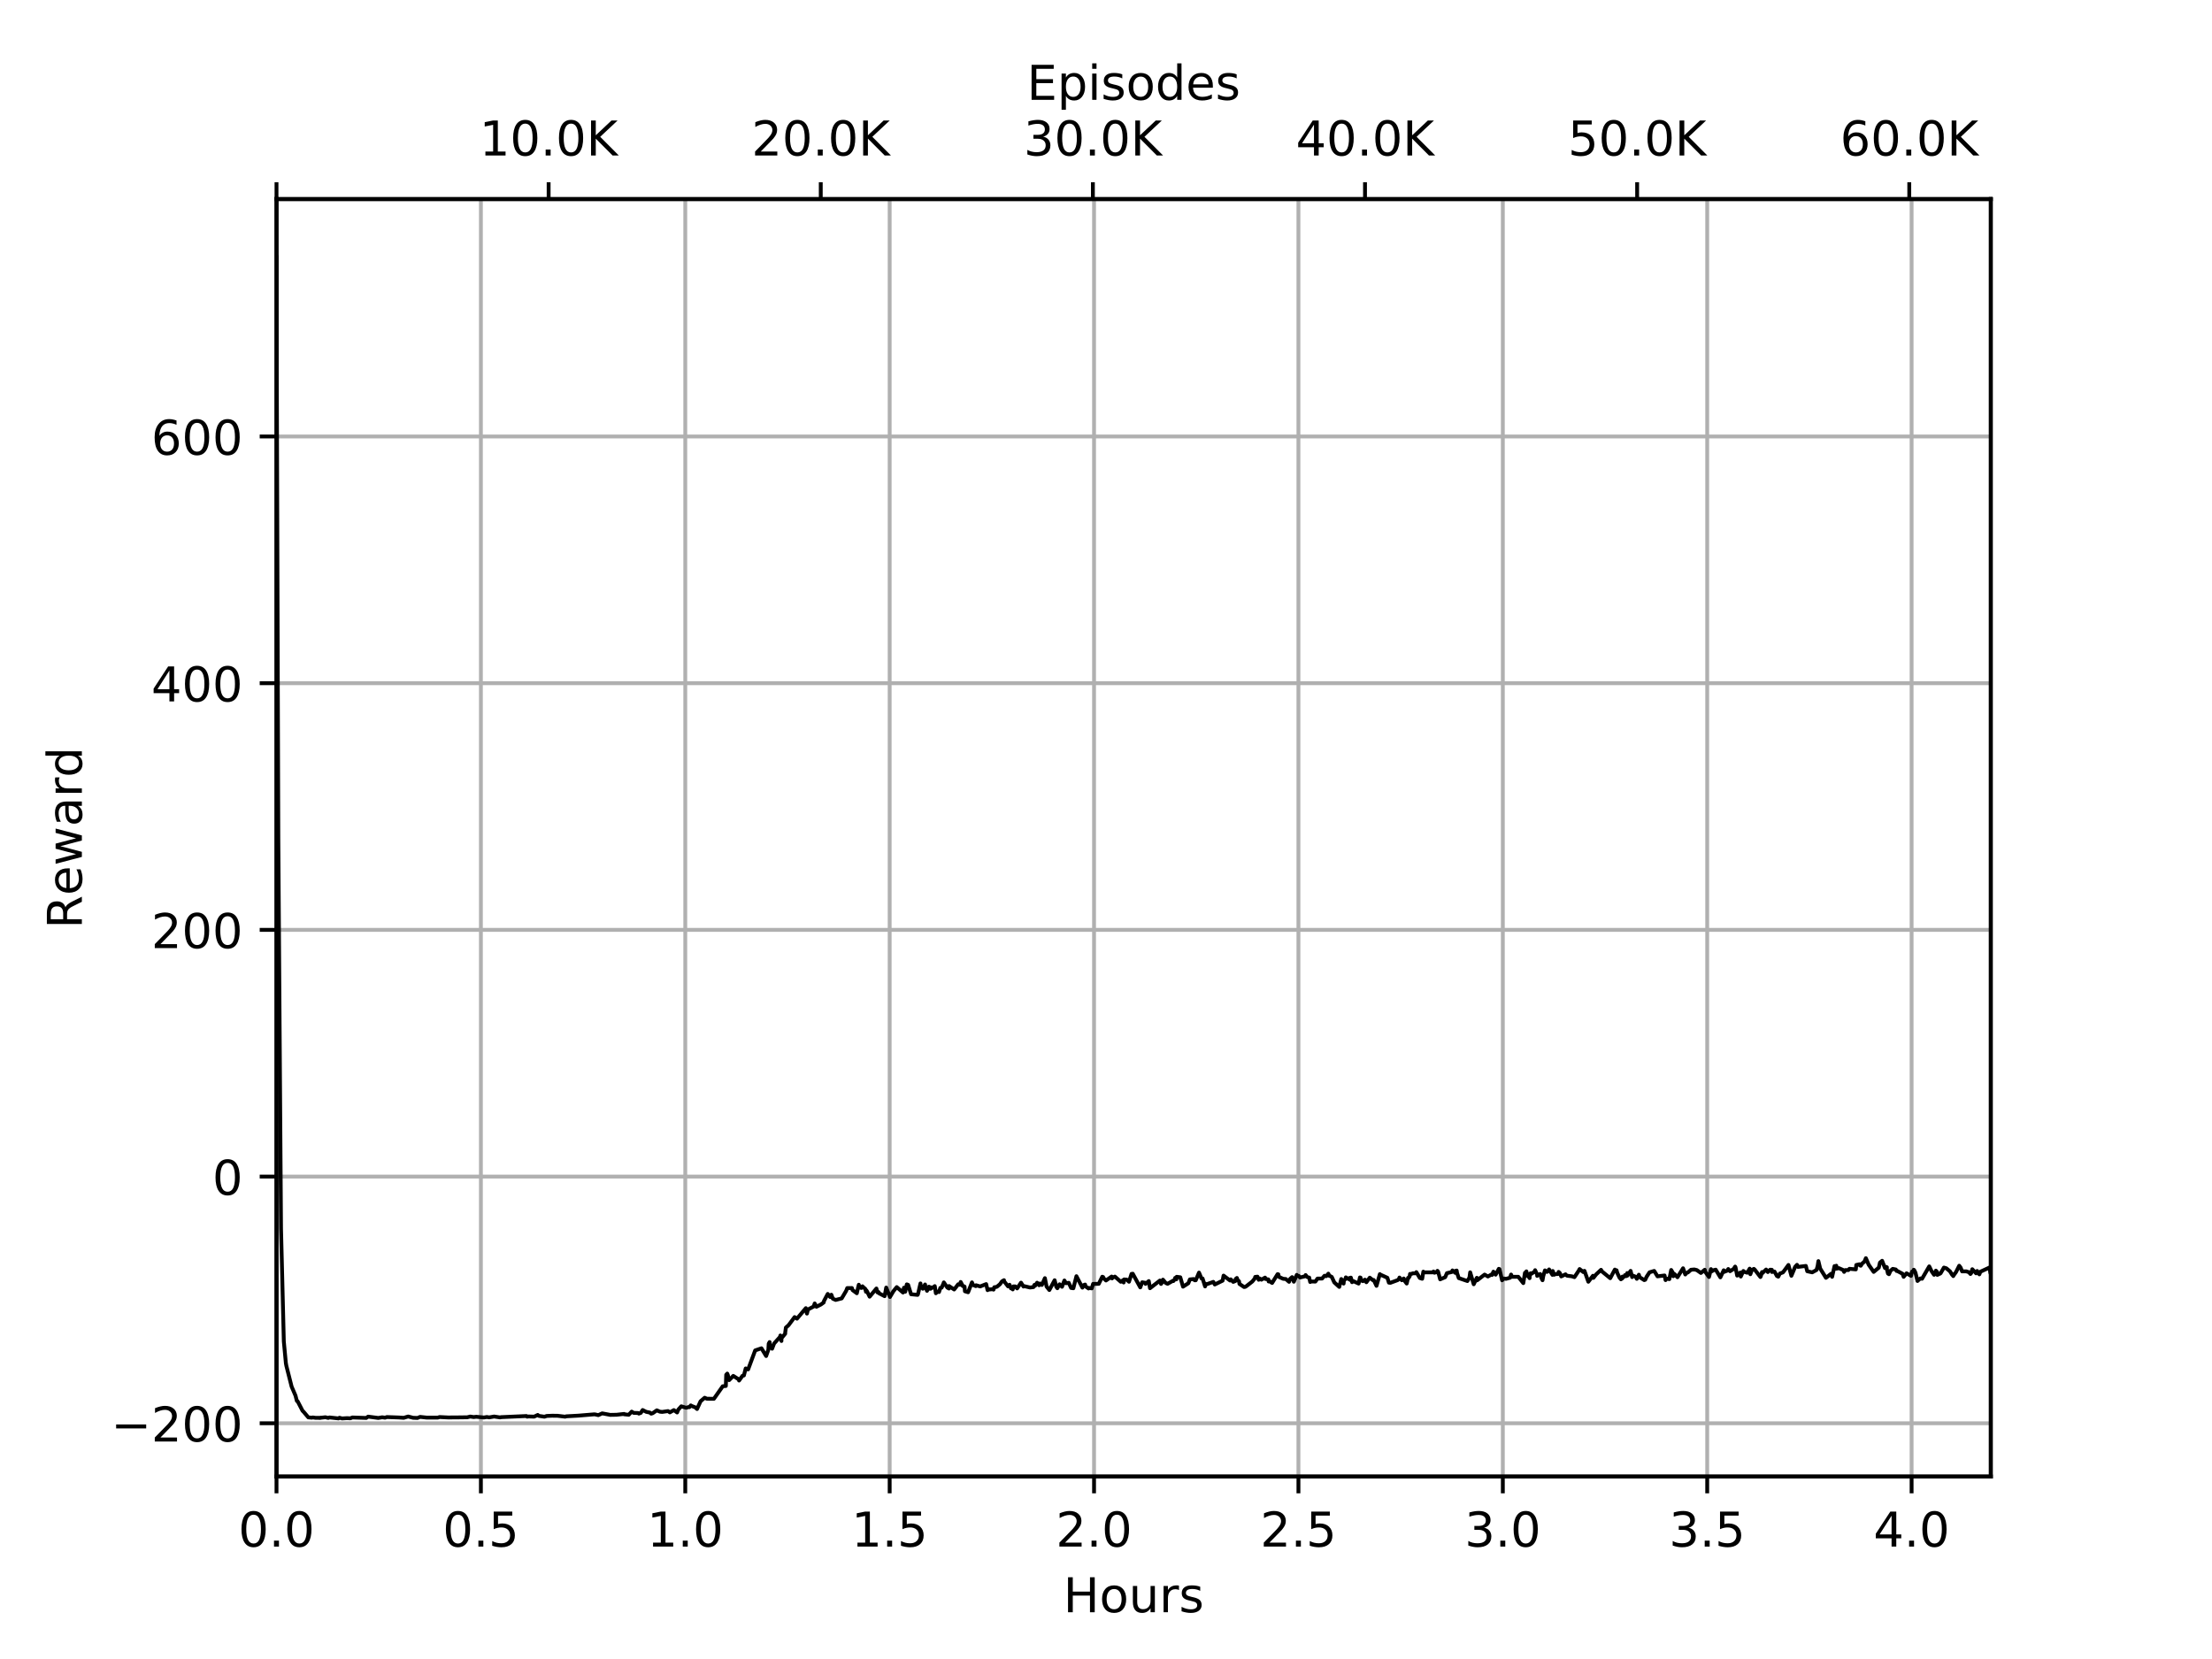 <?xml version="1.0" encoding="utf-8" standalone="no"?>
<!DOCTYPE svg PUBLIC "-//W3C//DTD SVG 1.1//EN"
  "http://www.w3.org/Graphics/SVG/1.1/DTD/svg11.dtd">
<!-- Created with matplotlib (https://matplotlib.org/) -->
<svg height="345.6pt" version="1.1" viewBox="0 0 460.8 345.6" width="460.8pt" xmlns="http://www.w3.org/2000/svg" xmlns:xlink="http://www.w3.org/1999/xlink">
 <defs>
  <style type="text/css">
*{stroke-linecap:butt;stroke-linejoin:round;}
  </style>
 </defs>
 <g id="figure_1">
  <g id="patch_1">
   <path d="M 0 345.6
L 460.8 345.6
L 460.8 0
L 0 0
z
" style="fill:#ffffff;"/>
  </g>
  <g id="axes_1">
   <g id="patch_2">
    <path d="M 57.6 307.584
L 414.72 307.584
L 414.72 41.472
L 57.6 41.472
z
" style="fill:#ffffff;"/>
   </g>
   <g id="matplotlib.axis_1">
    <g id="xtick_1">
     <g id="line2d_1">
      <path clip-path="url(#p6375b3f7a9)" d="M 57.6 307.584
L 57.6 41.472
" style="fill:none;stroke:#b0b0b0;stroke-linecap:square;stroke-width:0.8;"/>
     </g>
     <g id="line2d_2">
      <defs>
       <path d="M 0 0
L 0 3.5
" id="m12ded93bcd" style="stroke:#000000;stroke-width:0.8;"/>
      </defs>
      <g>
       <use style="stroke:#000000;stroke-width:0.8;" x="57.6" xlink:href="#m12ded93bcd" y="307.584"/>
      </g>
     </g>
     <g id="text_1">
      <!-- 0.0 -->
      <defs>
       <path d="M 31.781 66.406
Q 24.172 66.406 20.328 58.906
Q 16.5 51.422 16.5 36.375
Q 16.5 21.391 20.328 13.891
Q 24.172 6.391 31.781 6.391
Q 39.453 6.391 43.281 13.891
Q 47.125 21.391 47.125 36.375
Q 47.125 51.422 43.281 58.906
Q 39.453 66.406 31.781 66.406
z
M 31.781 74.219
Q 44.047 74.219 50.516 64.516
Q 56.984 54.828 56.984 36.375
Q 56.984 17.969 50.516 8.266
Q 44.047 -1.422 31.781 -1.422
Q 19.531 -1.422 13.062 8.266
Q 6.594 17.969 6.594 36.375
Q 6.594 54.828 13.062 64.516
Q 19.531 74.219 31.781 74.219
z
" id="DejaVuSans-48"/>
       <path d="M 10.688 12.406
L 21 12.406
L 21 0
L 10.688 0
z
" id="DejaVuSans-46"/>
      </defs>
      <g transform="translate(49.648 322.182)scale(0.1 -0.1)">
       <use xlink:href="#DejaVuSans-48"/>
       <use x="63.623" xlink:href="#DejaVuSans-46"/>
       <use x="95.41" xlink:href="#DejaVuSans-48"/>
      </g>
     </g>
    </g>
    <g id="xtick_2">
     <g id="line2d_3">
      <path clip-path="url(#p6375b3f7a9)" d="M 100.178 307.584
L 100.178 41.472
" style="fill:none;stroke:#b0b0b0;stroke-linecap:square;stroke-width:0.8;"/>
     </g>
     <g id="line2d_4">
      <g>
       <use style="stroke:#000000;stroke-width:0.8;" x="100.178" xlink:href="#m12ded93bcd" y="307.584"/>
      </g>
     </g>
     <g id="text_2">
      <!-- 0.5 -->
      <defs>
       <path d="M 10.797 72.906
L 49.516 72.906
L 49.516 64.594
L 19.828 64.594
L 19.828 46.734
Q 21.969 47.469 24.109 47.828
Q 26.266 48.188 28.422 48.188
Q 40.625 48.188 47.75 41.5
Q 54.891 34.812 54.891 23.391
Q 54.891 11.625 47.562 5.094
Q 40.234 -1.422 26.906 -1.422
Q 22.312 -1.422 17.547 -0.641
Q 12.797 0.141 7.719 1.703
L 7.719 11.625
Q 12.109 9.234 16.797 8.062
Q 21.484 6.891 26.703 6.891
Q 35.156 6.891 40.078 11.328
Q 45.016 15.766 45.016 23.391
Q 45.016 31 40.078 35.438
Q 35.156 39.891 26.703 39.891
Q 22.75 39.891 18.812 39.016
Q 14.891 38.141 10.797 36.281
z
" id="DejaVuSans-53"/>
      </defs>
      <g transform="translate(92.226 322.182)scale(0.1 -0.1)">
       <use xlink:href="#DejaVuSans-48"/>
       <use x="63.623" xlink:href="#DejaVuSans-46"/>
       <use x="95.41" xlink:href="#DejaVuSans-53"/>
      </g>
     </g>
    </g>
    <g id="xtick_3">
     <g id="line2d_5">
      <path clip-path="url(#p6375b3f7a9)" d="M 142.755 307.584
L 142.755 41.472
" style="fill:none;stroke:#b0b0b0;stroke-linecap:square;stroke-width:0.8;"/>
     </g>
     <g id="line2d_6">
      <g>
       <use style="stroke:#000000;stroke-width:0.8;" x="142.755" xlink:href="#m12ded93bcd" y="307.584"/>
      </g>
     </g>
     <g id="text_3">
      <!-- 1.0 -->
      <defs>
       <path d="M 12.406 8.297
L 28.516 8.297
L 28.516 63.922
L 10.984 60.406
L 10.984 69.391
L 28.422 72.906
L 38.281 72.906
L 38.281 8.297
L 54.391 8.297
L 54.391 0
L 12.406 0
z
" id="DejaVuSans-49"/>
      </defs>
      <g transform="translate(134.804 322.182)scale(0.1 -0.1)">
       <use xlink:href="#DejaVuSans-49"/>
       <use x="63.623" xlink:href="#DejaVuSans-46"/>
       <use x="95.41" xlink:href="#DejaVuSans-48"/>
      </g>
     </g>
    </g>
    <g id="xtick_4">
     <g id="line2d_7">
      <path clip-path="url(#p6375b3f7a9)" d="M 185.333 307.584
L 185.333 41.472
" style="fill:none;stroke:#b0b0b0;stroke-linecap:square;stroke-width:0.8;"/>
     </g>
     <g id="line2d_8">
      <g>
       <use style="stroke:#000000;stroke-width:0.8;" x="185.333" xlink:href="#m12ded93bcd" y="307.584"/>
      </g>
     </g>
     <g id="text_4">
      <!-- 1.5 -->
      <g transform="translate(177.381 322.182)scale(0.1 -0.1)">
       <use xlink:href="#DejaVuSans-49"/>
       <use x="63.623" xlink:href="#DejaVuSans-46"/>
       <use x="95.41" xlink:href="#DejaVuSans-53"/>
      </g>
     </g>
    </g>
    <g id="xtick_5">
     <g id="line2d_9">
      <path clip-path="url(#p6375b3f7a9)" d="M 227.91 307.584
L 227.91 41.472
" style="fill:none;stroke:#b0b0b0;stroke-linecap:square;stroke-width:0.8;"/>
     </g>
     <g id="line2d_10">
      <g>
       <use style="stroke:#000000;stroke-width:0.8;" x="227.91" xlink:href="#m12ded93bcd" y="307.584"/>
      </g>
     </g>
     <g id="text_5">
      <!-- 2.0 -->
      <defs>
       <path d="M 19.188 8.297
L 53.609 8.297
L 53.609 0
L 7.328 0
L 7.328 8.297
Q 12.938 14.109 22.625 23.891
Q 32.328 33.688 34.812 36.531
Q 39.547 41.844 41.422 45.531
Q 43.312 49.219 43.312 52.781
Q 43.312 58.594 39.234 62.25
Q 35.156 65.922 28.609 65.922
Q 23.969 65.922 18.812 64.312
Q 13.672 62.703 7.812 59.422
L 7.812 69.391
Q 13.766 71.781 18.938 73
Q 24.125 74.219 28.422 74.219
Q 39.75 74.219 46.484 68.547
Q 53.219 62.891 53.219 53.422
Q 53.219 48.922 51.531 44.891
Q 49.859 40.875 45.406 35.406
Q 44.188 33.984 37.641 27.219
Q 31.109 20.453 19.188 8.297
z
" id="DejaVuSans-50"/>
      </defs>
      <g transform="translate(219.959 322.182)scale(0.1 -0.1)">
       <use xlink:href="#DejaVuSans-50"/>
       <use x="63.623" xlink:href="#DejaVuSans-46"/>
       <use x="95.41" xlink:href="#DejaVuSans-48"/>
      </g>
     </g>
    </g>
    <g id="xtick_6">
     <g id="line2d_11">
      <path clip-path="url(#p6375b3f7a9)" d="M 270.488 307.584
L 270.488 41.472
" style="fill:none;stroke:#b0b0b0;stroke-linecap:square;stroke-width:0.8;"/>
     </g>
     <g id="line2d_12">
      <g>
       <use style="stroke:#000000;stroke-width:0.8;" x="270.488" xlink:href="#m12ded93bcd" y="307.584"/>
      </g>
     </g>
     <g id="text_6">
      <!-- 2.5 -->
      <g transform="translate(262.536 322.182)scale(0.1 -0.1)">
       <use xlink:href="#DejaVuSans-50"/>
       <use x="63.623" xlink:href="#DejaVuSans-46"/>
       <use x="95.41" xlink:href="#DejaVuSans-53"/>
      </g>
     </g>
    </g>
    <g id="xtick_7">
     <g id="line2d_13">
      <path clip-path="url(#p6375b3f7a9)" d="M 313.066 307.584
L 313.066 41.472
" style="fill:none;stroke:#b0b0b0;stroke-linecap:square;stroke-width:0.8;"/>
     </g>
     <g id="line2d_14">
      <g>
       <use style="stroke:#000000;stroke-width:0.8;" x="313.066" xlink:href="#m12ded93bcd" y="307.584"/>
      </g>
     </g>
     <g id="text_7">
      <!-- 3.0 -->
      <defs>
       <path d="M 40.578 39.312
Q 47.656 37.797 51.625 33
Q 55.609 28.219 55.609 21.188
Q 55.609 10.406 48.188 4.484
Q 40.766 -1.422 27.094 -1.422
Q 22.516 -1.422 17.656 -0.516
Q 12.797 0.391 7.625 2.203
L 7.625 11.719
Q 11.719 9.328 16.594 8.109
Q 21.484 6.891 26.812 6.891
Q 36.078 6.891 40.938 10.547
Q 45.797 14.203 45.797 21.188
Q 45.797 27.641 41.281 31.266
Q 36.766 34.906 28.719 34.906
L 20.219 34.906
L 20.219 43.016
L 29.109 43.016
Q 36.375 43.016 40.234 45.922
Q 44.094 48.828 44.094 54.297
Q 44.094 59.906 40.109 62.906
Q 36.141 65.922 28.719 65.922
Q 24.656 65.922 20.016 65.031
Q 15.375 64.156 9.812 62.312
L 9.812 71.094
Q 15.438 72.656 20.344 73.438
Q 25.25 74.219 29.594 74.219
Q 40.828 74.219 47.359 69.109
Q 53.906 64.016 53.906 55.328
Q 53.906 49.266 50.438 45.094
Q 46.969 40.922 40.578 39.312
z
" id="DejaVuSans-51"/>
      </defs>
      <g transform="translate(305.114 322.182)scale(0.1 -0.1)">
       <use xlink:href="#DejaVuSans-51"/>
       <use x="63.623" xlink:href="#DejaVuSans-46"/>
       <use x="95.41" xlink:href="#DejaVuSans-48"/>
      </g>
     </g>
    </g>
    <g id="xtick_8">
     <g id="line2d_15">
      <path clip-path="url(#p6375b3f7a9)" d="M 355.643 307.584
L 355.643 41.472
" style="fill:none;stroke:#b0b0b0;stroke-linecap:square;stroke-width:0.8;"/>
     </g>
     <g id="line2d_16">
      <g>
       <use style="stroke:#000000;stroke-width:0.8;" x="355.643" xlink:href="#m12ded93bcd" y="307.584"/>
      </g>
     </g>
     <g id="text_8">
      <!-- 3.5 -->
      <g transform="translate(347.692 322.182)scale(0.1 -0.1)">
       <use xlink:href="#DejaVuSans-51"/>
       <use x="63.623" xlink:href="#DejaVuSans-46"/>
       <use x="95.41" xlink:href="#DejaVuSans-53"/>
      </g>
     </g>
    </g>
    <g id="xtick_9">
     <g id="line2d_17">
      <path clip-path="url(#p6375b3f7a9)" d="M 398.221 307.584
L 398.221 41.472
" style="fill:none;stroke:#b0b0b0;stroke-linecap:square;stroke-width:0.8;"/>
     </g>
     <g id="line2d_18">
      <g>
       <use style="stroke:#000000;stroke-width:0.8;" x="398.221" xlink:href="#m12ded93bcd" y="307.584"/>
      </g>
     </g>
     <g id="text_9">
      <!-- 4.0 -->
      <defs>
       <path d="M 37.797 64.312
L 12.891 25.391
L 37.797 25.391
z
M 35.203 72.906
L 47.609 72.906
L 47.609 25.391
L 58.016 25.391
L 58.016 17.188
L 47.609 17.188
L 47.609 0
L 37.797 0
L 37.797 17.188
L 4.891 17.188
L 4.891 26.703
z
" id="DejaVuSans-52"/>
      </defs>
      <g transform="translate(390.269 322.182)scale(0.1 -0.1)">
       <use xlink:href="#DejaVuSans-52"/>
       <use x="63.623" xlink:href="#DejaVuSans-46"/>
       <use x="95.41" xlink:href="#DejaVuSans-48"/>
      </g>
     </g>
    </g>
    <g id="text_10">
     <!-- Hours -->
     <defs>
      <path d="M 9.812 72.906
L 19.672 72.906
L 19.672 43.016
L 55.516 43.016
L 55.516 72.906
L 65.375 72.906
L 65.375 0
L 55.516 0
L 55.516 34.719
L 19.672 34.719
L 19.672 0
L 9.812 0
z
" id="DejaVuSans-72"/>
      <path d="M 30.609 48.391
Q 23.391 48.391 19.188 42.75
Q 14.984 37.109 14.984 27.297
Q 14.984 17.484 19.156 11.844
Q 23.344 6.203 30.609 6.203
Q 37.797 6.203 41.984 11.859
Q 46.188 17.531 46.188 27.297
Q 46.188 37.016 41.984 42.703
Q 37.797 48.391 30.609 48.391
z
M 30.609 56
Q 42.328 56 49.016 48.375
Q 55.719 40.766 55.719 27.297
Q 55.719 13.875 49.016 6.219
Q 42.328 -1.422 30.609 -1.422
Q 18.844 -1.422 12.172 6.219
Q 5.516 13.875 5.516 27.297
Q 5.516 40.766 12.172 48.375
Q 18.844 56 30.609 56
z
" id="DejaVuSans-111"/>
      <path d="M 8.5 21.578
L 8.5 54.688
L 17.484 54.688
L 17.484 21.922
Q 17.484 14.156 20.5 10.266
Q 23.531 6.391 29.594 6.391
Q 36.859 6.391 41.078 11.031
Q 45.312 15.672 45.312 23.688
L 45.312 54.688
L 54.297 54.688
L 54.297 0
L 45.312 0
L 45.312 8.406
Q 42.047 3.422 37.719 1
Q 33.406 -1.422 27.688 -1.422
Q 18.266 -1.422 13.375 4.438
Q 8.5 10.297 8.5 21.578
z
M 31.109 56
z
" id="DejaVuSans-117"/>
      <path d="M 41.109 46.297
Q 39.594 47.172 37.812 47.578
Q 36.031 48 33.891 48
Q 26.266 48 22.188 43.047
Q 18.109 38.094 18.109 28.812
L 18.109 0
L 9.078 0
L 9.078 54.688
L 18.109 54.688
L 18.109 46.188
Q 20.953 51.172 25.484 53.578
Q 30.031 56 36.531 56
Q 37.453 56 38.578 55.875
Q 39.703 55.766 41.062 55.516
z
" id="DejaVuSans-114"/>
      <path d="M 44.281 53.078
L 44.281 44.578
Q 40.484 46.531 36.375 47.5
Q 32.281 48.484 27.875 48.484
Q 21.188 48.484 17.844 46.438
Q 14.5 44.391 14.5 40.281
Q 14.5 37.156 16.891 35.375
Q 19.281 33.594 26.516 31.984
L 29.594 31.297
Q 39.156 29.25 43.188 25.516
Q 47.219 21.781 47.219 15.094
Q 47.219 7.469 41.188 3.016
Q 35.156 -1.422 24.609 -1.422
Q 20.219 -1.422 15.453 -0.562
Q 10.688 0.297 5.422 2
L 5.422 11.281
Q 10.406 8.688 15.234 7.391
Q 20.062 6.109 24.812 6.109
Q 31.156 6.109 34.562 8.281
Q 37.984 10.453 37.984 14.406
Q 37.984 18.062 35.516 20.016
Q 33.062 21.969 24.703 23.781
L 21.578 24.516
Q 13.234 26.266 9.516 29.906
Q 5.812 33.547 5.812 39.891
Q 5.812 47.609 11.281 51.797
Q 16.75 56 26.812 56
Q 31.781 56 36.172 55.266
Q 40.578 54.547 44.281 53.078
z
" id="DejaVuSans-115"/>
     </defs>
     <g transform="translate(221.512 335.861)scale(0.1 -0.1)">
      <use xlink:href="#DejaVuSans-72"/>
      <use x="75.195" xlink:href="#DejaVuSans-111"/>
      <use x="136.377" xlink:href="#DejaVuSans-117"/>
      <use x="199.756" xlink:href="#DejaVuSans-114"/>
      <use x="240.869" xlink:href="#DejaVuSans-115"/>
     </g>
    </g>
   </g>
   <g id="matplotlib.axis_2">
    <g id="ytick_1">
     <g id="line2d_19">
      <path clip-path="url(#p6375b3f7a9)" d="M 57.6 296.489
L 414.72 296.489
" style="fill:none;stroke:#b0b0b0;stroke-linecap:square;stroke-width:0.8;"/>
     </g>
     <g id="line2d_20">
      <defs>
       <path d="M 0 0
L -3.5 0
" id="mfa3137c68e" style="stroke:#000000;stroke-width:0.8;"/>
      </defs>
      <g>
       <use style="stroke:#000000;stroke-width:0.8;" x="57.6" xlink:href="#mfa3137c68e" y="296.489"/>
      </g>
     </g>
     <g id="text_11">
      <!-- −200 -->
      <defs>
       <path d="M 10.594 35.5
L 73.188 35.5
L 73.188 27.203
L 10.594 27.203
z
" id="DejaVuSans-8722"/>
      </defs>
      <g transform="translate(23.133 300.288)scale(0.1 -0.1)">
       <use xlink:href="#DejaVuSans-8722"/>
       <use x="83.789" xlink:href="#DejaVuSans-50"/>
       <use x="147.412" xlink:href="#DejaVuSans-48"/>
       <use x="211.035" xlink:href="#DejaVuSans-48"/>
      </g>
     </g>
    </g>
    <g id="ytick_2">
     <g id="line2d_21">
      <path clip-path="url(#p6375b3f7a9)" d="M 57.6 245.099
L 414.72 245.099
" style="fill:none;stroke:#b0b0b0;stroke-linecap:square;stroke-width:0.8;"/>
     </g>
     <g id="line2d_22">
      <g>
       <use style="stroke:#000000;stroke-width:0.8;" x="57.6" xlink:href="#mfa3137c68e" y="245.099"/>
      </g>
     </g>
     <g id="text_12">
      <!-- 0 -->
      <g transform="translate(44.237 248.898)scale(0.1 -0.1)">
       <use xlink:href="#DejaVuSans-48"/>
      </g>
     </g>
    </g>
    <g id="ytick_3">
     <g id="line2d_23">
      <path clip-path="url(#p6375b3f7a9)" d="M 57.6 193.709
L 414.72 193.709
" style="fill:none;stroke:#b0b0b0;stroke-linecap:square;stroke-width:0.8;"/>
     </g>
     <g id="line2d_24">
      <g>
       <use style="stroke:#000000;stroke-width:0.8;" x="57.6" xlink:href="#mfa3137c68e" y="193.709"/>
      </g>
     </g>
     <g id="text_13">
      <!-- 200 -->
      <g transform="translate(31.512 197.508)scale(0.1 -0.1)">
       <use xlink:href="#DejaVuSans-50"/>
       <use x="63.623" xlink:href="#DejaVuSans-48"/>
       <use x="127.246" xlink:href="#DejaVuSans-48"/>
      </g>
     </g>
    </g>
    <g id="ytick_4">
     <g id="line2d_25">
      <path clip-path="url(#p6375b3f7a9)" d="M 57.6 142.319
L 414.72 142.319
" style="fill:none;stroke:#b0b0b0;stroke-linecap:square;stroke-width:0.8;"/>
     </g>
     <g id="line2d_26">
      <g>
       <use style="stroke:#000000;stroke-width:0.8;" x="57.6" xlink:href="#mfa3137c68e" y="142.319"/>
      </g>
     </g>
     <g id="text_14">
      <!-- 400 -->
      <g transform="translate(31.512 146.118)scale(0.1 -0.1)">
       <use xlink:href="#DejaVuSans-52"/>
       <use x="63.623" xlink:href="#DejaVuSans-48"/>
       <use x="127.246" xlink:href="#DejaVuSans-48"/>
      </g>
     </g>
    </g>
    <g id="ytick_5">
     <g id="line2d_27">
      <path clip-path="url(#p6375b3f7a9)" d="M 57.6 90.929
L 414.72 90.929
" style="fill:none;stroke:#b0b0b0;stroke-linecap:square;stroke-width:0.8;"/>
     </g>
     <g id="line2d_28">
      <g>
       <use style="stroke:#000000;stroke-width:0.8;" x="57.6" xlink:href="#mfa3137c68e" y="90.929"/>
      </g>
     </g>
     <g id="text_15">
      <!-- 600 -->
      <defs>
       <path d="M 33.016 40.375
Q 26.375 40.375 22.484 35.828
Q 18.609 31.297 18.609 23.391
Q 18.609 15.531 22.484 10.953
Q 26.375 6.391 33.016 6.391
Q 39.656 6.391 43.531 10.953
Q 47.406 15.531 47.406 23.391
Q 47.406 31.297 43.531 35.828
Q 39.656 40.375 33.016 40.375
z
M 52.594 71.297
L 52.594 62.312
Q 48.875 64.062 45.094 64.984
Q 41.312 65.922 37.594 65.922
Q 27.828 65.922 22.672 59.328
Q 17.531 52.734 16.797 39.406
Q 19.672 43.656 24.016 45.922
Q 28.375 48.188 33.594 48.188
Q 44.578 48.188 50.953 41.516
Q 57.328 34.859 57.328 23.391
Q 57.328 12.156 50.688 5.359
Q 44.047 -1.422 33.016 -1.422
Q 20.359 -1.422 13.672 8.266
Q 6.984 17.969 6.984 36.375
Q 6.984 53.656 15.188 63.938
Q 23.391 74.219 37.203 74.219
Q 40.922 74.219 44.703 73.484
Q 48.484 72.75 52.594 71.297
z
" id="DejaVuSans-54"/>
      </defs>
      <g transform="translate(31.512 94.728)scale(0.1 -0.1)">
       <use xlink:href="#DejaVuSans-54"/>
       <use x="63.623" xlink:href="#DejaVuSans-48"/>
       <use x="127.246" xlink:href="#DejaVuSans-48"/>
      </g>
     </g>
    </g>
    <g id="text_16">
     <!-- Reward -->
     <defs>
      <path d="M 44.391 34.188
Q 47.562 33.109 50.562 29.594
Q 53.562 26.078 56.594 19.922
L 66.609 0
L 56 0
L 46.688 18.703
Q 43.062 26.031 39.672 28.422
Q 36.281 30.812 30.422 30.812
L 19.672 30.812
L 19.672 0
L 9.812 0
L 9.812 72.906
L 32.078 72.906
Q 44.578 72.906 50.734 67.672
Q 56.891 62.453 56.891 51.906
Q 56.891 45.016 53.688 40.469
Q 50.484 35.938 44.391 34.188
z
M 19.672 64.797
L 19.672 38.922
L 32.078 38.922
Q 39.203 38.922 42.844 42.219
Q 46.484 45.516 46.484 51.906
Q 46.484 58.297 42.844 61.547
Q 39.203 64.797 32.078 64.797
z
" id="DejaVuSans-82"/>
      <path d="M 56.203 29.594
L 56.203 25.203
L 14.891 25.203
Q 15.484 15.922 20.484 11.062
Q 25.484 6.203 34.422 6.203
Q 39.594 6.203 44.453 7.469
Q 49.312 8.734 54.109 11.281
L 54.109 2.781
Q 49.266 0.734 44.188 -0.344
Q 39.109 -1.422 33.891 -1.422
Q 20.797 -1.422 13.156 6.188
Q 5.516 13.812 5.516 26.812
Q 5.516 40.234 12.766 48.109
Q 20.016 56 32.328 56
Q 43.359 56 49.781 48.891
Q 56.203 41.797 56.203 29.594
z
M 47.219 32.234
Q 47.125 39.594 43.094 43.984
Q 39.062 48.391 32.422 48.391
Q 24.906 48.391 20.391 44.141
Q 15.875 39.891 15.188 32.172
z
" id="DejaVuSans-101"/>
      <path d="M 4.203 54.688
L 13.188 54.688
L 24.422 12.016
L 35.594 54.688
L 46.188 54.688
L 57.422 12.016
L 68.609 54.688
L 77.594 54.688
L 63.281 0
L 52.688 0
L 40.922 44.828
L 29.109 0
L 18.5 0
z
" id="DejaVuSans-119"/>
      <path d="M 34.281 27.484
Q 23.391 27.484 19.188 25
Q 14.984 22.516 14.984 16.5
Q 14.984 11.719 18.141 8.906
Q 21.297 6.109 26.703 6.109
Q 34.188 6.109 38.703 11.406
Q 43.219 16.703 43.219 25.484
L 43.219 27.484
z
M 52.203 31.203
L 52.203 0
L 43.219 0
L 43.219 8.297
Q 40.141 3.328 35.547 0.953
Q 30.953 -1.422 24.312 -1.422
Q 15.922 -1.422 10.953 3.297
Q 6 8.016 6 15.922
Q 6 25.141 12.172 29.828
Q 18.359 34.516 30.609 34.516
L 43.219 34.516
L 43.219 35.406
Q 43.219 41.609 39.141 45
Q 35.062 48.391 27.688 48.391
Q 23 48.391 18.547 47.266
Q 14.109 46.141 10.016 43.891
L 10.016 52.203
Q 14.938 54.109 19.578 55.047
Q 24.219 56 28.609 56
Q 40.484 56 46.344 49.844
Q 52.203 43.703 52.203 31.203
z
" id="DejaVuSans-97"/>
      <path d="M 45.406 46.391
L 45.406 75.984
L 54.391 75.984
L 54.391 0
L 45.406 0
L 45.406 8.203
Q 42.578 3.328 38.25 0.953
Q 33.938 -1.422 27.875 -1.422
Q 17.969 -1.422 11.734 6.484
Q 5.516 14.406 5.516 27.297
Q 5.516 40.188 11.734 48.094
Q 17.969 56 27.875 56
Q 33.938 56 38.25 53.625
Q 42.578 51.266 45.406 46.391
z
M 14.797 27.297
Q 14.797 17.391 18.875 11.75
Q 22.953 6.109 30.078 6.109
Q 37.203 6.109 41.297 11.75
Q 45.406 17.391 45.406 27.297
Q 45.406 37.203 41.297 42.844
Q 37.203 48.484 30.078 48.484
Q 22.953 48.484 18.875 42.844
Q 14.797 37.203 14.797 27.297
z
" id="DejaVuSans-100"/>
     </defs>
     <g transform="translate(17.053 193.458)rotate(-90)scale(0.1 -0.1)">
      <use xlink:href="#DejaVuSans-82"/>
      <use x="69.42" xlink:href="#DejaVuSans-101"/>
      <use x="130.943" xlink:href="#DejaVuSans-119"/>
      <use x="212.73" xlink:href="#DejaVuSans-97"/>
      <use x="274.01" xlink:href="#DejaVuSans-114"/>
      <use x="315.107" xlink:href="#DejaVuSans-100"/>
     </g>
    </g>
   </g>
   <g id="line2d_29">
    <path clip-path="url(#p6375b3f7a9)" d="M 57.6 53.568
L 57.6 60.357
L 57.979 174.503
L 58.541 255.913
L 59.124 279.442
L 59.566 284.111
L 59.566 284.016
L 59.647 284.499
L 60.748 288.847
L 61.557 290.733
L 61.847 291.854
L 61.993 291.895
L 63.026 293.89
L 63.255 294.113
L 64.232 295.266
L 64.946 295.335
L 65.16 295.279
L 65.736 295.362
L 66.692 295.368
L 66.692 295.386
L 66.822 295.319
L 66.823 295.346
L 67.779 295.239
L 68.383 295.38
L 68.617 295.278
L 70.516 295.482
L 70.715 295.343
L 71.25 295.488
L 72.263 295.425
L 72.993 295.458
L 73.401 295.286
L 76.299 295.383
L 76.685 295.109
L 78.796 295.385
L 79.613 295.249
L 80.232 295.33
L 80.581 295.198
L 83.05 295.287
L 84.101 295.358
L 85.025 295.082
L 86.058 295.35
L 86.97 295.385
L 87.513 295.163
L 88.842 295.307
L 91.214 295.309
L 91.568 295.195
L 93.347 295.285
L 95.264 295.273
L 97.334 295.246
L 97.959 295.092
L 98.662 295.201
L 99.223 295.141
L 100.799 295.289
L 101.409 295.189
L 101.92 295.266
L 102.933 295.088
L 104.214 295.279
L 104.344 295.22
L 109.667 294.984
L 109.817 295.122
L 110.055 295.071
L 111.266 295.112
L 112.023 294.758
L 112.243 294.952
L 113.421 295.126
L 113.892 294.968
L 115.004 294.922
L 116.12 294.93
L 117.757 295.124
L 117.944 295.044
L 120.477 294.905
L 123.785 294.632
L 124.017 294.655
L 124.635 294.8
L 125.447 294.429
L 127.133 294.744
L 128.43 294.72
L 130.027 294.545
L 130.027 294.623
L 130.98 294.721
L 131.591 294.067
L 132.011 294.334
L 132.931 294.355
L 133.088 294.48
L 133.489 294.329
L 133.88 293.731
L 133.88 293.738
L 134.613 294.107
L 135.389 294.264
L 135.645 294.495
L 135.965 294.396
L 136.827 293.799
L 137.477 294.081
L 137.955 294.128
L 139.16 293.955
L 139.542 294.22
L 140.375 293.748
L 141.054 294.244
L 141.3 293.651
L 141.918 292.964
L 142.937 293.267
L 143.606 293.074
L 143.606 293.141
L 143.901 292.772
L 144.142 292.912
L 144.837 293.18
L 145.206 293.523
L 145.942 291.907
L 146.798 291.174
L 147.258 291.38
L 148.722 291.394
L 150.56 288.782
L 151.206 288.726
L 151.282 286.394
L 151.499 286.146
L 151.648 286.511
L 151.744 287.337
L 151.894 287.503
L 152.755 286.624
L 153.961 287.392
L 153.961 287.592
L 154.685 286.589
L 154.968 286.535
L 155.339 285.074
L 155.504 285.229
L 155.851 285.269
L 157.318 281.316
L 158.624 280.872
L 159.6 282.484
L 160.06 281.19
L 160.134 279.916
L 160.325 279.577
L 160.406 280.533
L 160.843 280.963
L 161.261 279.873
L 162.502 278.498
L 162.566 278.205
L 162.789 279.353
L 162.789 278.94
L 162.867 278.686
L 163.574 277.834
L 163.574 277.578
L 163.714 276.557
L 164.262 276.076
L 165.53 274.375
L 166.027 274.704
L 167.873 272.513
L 167.873 272.781
L 168.103 273.645
L 168.315 272.796
L 169.493 272.173
L 169.717 271.533
L 170.08 272.22
L 171.015 271.746
L 171.587 271.331
L 171.662 270.994
L 172.433 269.549
L 172.942 270.189
L 173.188 269.715
L 173.491 270.541
L 174.083 270.802
L 175.339 270.482
L 176.26 268.926
L 176.493 268.33
L 177.468 268.32
L 177.604 268.748
L 178.493 269.406
L 178.747 268.279
L 178.903 267.631
L 179.048 268.193
L 179.441 268.305
L 179.67 267.957
L 179.67 268.005
L 180.248 268.494
L 180.4 269.107
L 180.47 268.785
L 180.623 269.02
L 181.157 270.122
L 182.575 268.421
L 182.792 269.23
L 183.027 269.166
L 183.101 269.407
L 184.282 270.017
L 184.612 268.224
L 185.393 270.19
L 186.122 268.969
L 186.808 268.128
L 188.11 269.257
L 188.304 268.254
L 188.578 269.096
L 188.902 267.557
L 189.184 267.665
L 189.791 269.616
L 191.149 269.747
L 191.233 269.598
L 191.75 267.36
L 191.811 267.833
L 192.243 268.471
L 192.244 268.425
L 192.711 267.577
L 192.779 268.063
L 193.115 268.899
L 193.504 268.036
L 193.732 268.482
L 193.814 268.147
L 193.905 268.453
L 193.905 268.342
L 194.284 268.236
L 194.284 268.244
L 194.734 267.923
L 194.955 269.407
L 195.321 269.055
L 195.613 269.154
L 195.892 268.291
L 196.167 268.24
L 196.542 267.372
L 196.616 267.145
L 197.36 268.24
L 197.692 268.423
L 197.692 267.905
L 198.77 268.623
L 199.609 267.537
L 199.977 267.647
L 200.127 267.059
L 200.571 267.911
L 200.571 267.871
L 200.938 268.017
L 201.009 268.994
L 201.675 269.199
L 202.476 267.141
L 202.707 267.696
L 203.276 267.923
L 203.339 267.739
L 204.19 267.99
L 205.435 267.5
L 205.732 268.766
L 205.952 268.551
L 206.095 268.626
L 206.731 268.561
L 206.972 268.653
L 207.122 268.16
L 207.658 268.066
L 208.306 267.527
L 208.732 266.933
L 209.152 266.684
L 209.153 266.888
L 209.999 267.978
L 210.313 267.64
L 210.605 268.396
L 210.759 268.266
L 210.976 268.607
L 211.121 267.979
L 211.486 267.979
L 211.887 268.398
L 212.694 267.199
L 213.213 268.011
L 213.286 267.91
L 214.577 268.211
L 215.293 268.123
L 215.491 267.665
L 215.626 267.852
L 216.047 267.21
L 216.47 267.737
L 216.635 267.377
L 217.037 267.678
L 217.672 266.264
L 218.023 268.016
L 218.598 268.738
L 219.699 266.696
L 220.05 268.078
L 220.268 268.362
L 220.726 267.538
L 221.237 268.059
L 221.736 266.747
L 222.068 267.315
L 222.645 267.236
L 223.132 268.303
L 223.599 268.367
L 224.239 265.856
L 225.485 268.236
L 225.693 267.737
L 226.052 267.594
L 226.118 267.962
L 226.76 268.411
L 226.831 268.299
L 227.435 268.391
L 227.713 267.459
L 228.893 267.445
L 229.626 265.961
L 229.626 266.014
L 229.804 266.026
L 229.804 266.184
L 230.398 266.748
L 231.575 265.927
L 231.575 265.95
L 231.651 266.321
L 231.651 266.227
L 232.252 265.936
L 233.482 267.019
L 233.998 266.654
L 234.076 267.163
L 234.171 266.535
L 234.709 266.565
L 235.189 267.012
L 235.72 265.372
L 235.875 265.61
L 235.973 265.334
L 237.54 268.188
L 237.934 267.122
L 238.572 267.224
L 238.64 267.458
L 239.312 266.87
L 239.566 268.359
L 241.626 266.762
L 241.86 267.467
L 242.097 267.142
L 242.26 266.931
L 242.26 266.577
L 242.834 267.257
L 243.232 267.439
L 244.429 266.758
L 244.429 266.872
L 244.734 266.523
L 244.734 266.524
L 244.807 266.204
L 245.053 266.513
L 245.123 265.98
L 245.873 266.08
L 246.445 268.035
L 247.553 267.325
L 247.874 266.526
L 248.652 266.447
L 248.87 266.707
L 249.097 266.701
L 249.777 265.107
L 250.284 266.317
L 250.517 266.331
L 251.041 267.986
L 251.107 267.422
L 251.184 267.598
L 252.76 267.037
L 253.056 267.583
L 254.692 266.785
L 254.89 265.733
L 256.238 266.754
L 256.383 266.512
L 256.898 267.04
L 257.33 266.872
L 257.411 266.437
L 257.669 266.222
L 257.778 266.592
L 258.113 266.918
L 258.202 267.461
L 259.164 268.113
L 259.421 268.069
L 259.679 267.903
L 260.882 266.958
L 261.409 266.307
L 261.482 266.004
L 261.958 265.951
L 262.206 266.604
L 262.435 266.336
L 262.771 266.583
L 263.535 266.146
L 263.621 266.433
L 264.221 266.524
L 264.285 266.958
L 264.361 266.834
L 265.004 267.263
L 266.146 265.427
L 266.308 265.471
L 266.308 265.634
L 266.489 266.033
L 267.313 266.398
L 267.865 266.445
L 268.535 267.026
L 268.751 266.415
L 269.173 266.048
L 269.527 267.009
L 270.141 265.584
L 270.3 265.813
L 270.547 265.789
L 270.838 266.128
L 270.838 266.121
L 271.921 265.856
L 271.985 265.619
L 272.291 266.006
L 272.729 266.192
L 272.729 266.131
L 272.936 267.067
L 273.143 266.932
L 273.143 266.96
L 274.022 266.973
L 274.46 266.349
L 275.414 266.344
L 275.921 265.76
L 276.291 265.845
L 276.721 265.327
L 276.929 265.782
L 276.929 265.734
L 277.431 266.007
L 277.955 267.144
L 278.993 268.086
L 279.411 266.448
L 279.898 267.392
L 279.967 266.718
L 280.3 266.434
L 280.364 266.094
L 280.929 266.451
L 281.189 266.198
L 281.27 266.634
L 281.418 266.153
L 281.418 266.186
L 281.658 267.103
L 281.802 266.825
L 283.024 267.392
L 283.299 266.112
L 283.429 266.152
L 283.511 266.747
L 283.937 266.888
L 284.18 266.745
L 284.25 266.596
L 284.383 266.591
L 284.639 267.117
L 285.343 266.161
L 286.014 266.699
L 286.168 266.641
L 286.749 267.866
L 287.449 265.423
L 287.583 265.539
L 289.018 266.186
L 289.328 267.2
L 289.635 267.234
L 291.185 266.662
L 291.47 266.367
L 291.537 266.133
L 292.023 266.697
L 292.354 266.562
L 292.422 266.336
L 292.491 266.439
L 292.643 266.861
L 293.041 267.385
L 293.328 266.196
L 293.401 266.268
L 293.667 265.862
L 293.737 265.377
L 293.942 265.409
L 294.3 265.262
L 294.98 265.244
L 295.05 265.012
L 295.772 266.227
L 296.268 266.393
L 296.508 264.912
L 296.579 265.062
L 298.468 265.06
L 298.625 264.877
L 298.829 265.137
L 299.318 264.947
L 299.449 264.737
L 299.449 265.1
L 299.58 264.89
L 300.013 266.506
L 301.054 266.063
L 301.42 265.22
L 302.446 264.979
L 302.574 264.655
L 303.163 265.162
L 303.163 264.976
L 303.234 264.726
L 303.384 264.949
L 303.384 264.937
L 303.452 264.678
L 303.529 265.177
L 303.884 266.247
L 305.684 266.864
L 306.116 266.129
L 306.264 265.049
L 307.003 267.533
L 307.652 266.189
L 307.713 266.719
L 309.269 265.52
L 309.959 265.916
L 310.744 265.476
L 310.823 265.6
L 311.103 264.912
L 311.571 265.535
L 312.233 264.314
L 312.37 264.385
L 312.912 266.706
L 313.261 266.338
L 313.734 266.405
L 314.576 266.174
L 314.785 265.512
L 314.995 265.981
L 316.289 265.979
L 317.331 267.296
L 317.678 265.147
L 317.839 265.792
L 317.975 264.85
L 318.136 265.471
L 318.641 266.263
L 318.708 265.456
L 318.846 265.245
L 318.903 265.414
L 319.718 264.884
L 319.793 264.601
L 320.217 265.506
L 320.217 265.789
L 320.361 265.61
L 320.857 265.399
L 321.061 266.16
L 321.336 266.697
L 321.486 265.852
L 321.84 264.646
L 322.282 264.958
L 322.483 264.787
L 322.702 264.444
L 322.702 264.446
L 323.4 265.575
L 323.466 264.774
L 323.767 265.551
L 323.849 265.444
L 324.562 265.397
L 324.687 264.964
L 324.944 265.195
L 325.23 265.903
L 326.128 265.465
L 326.195 265.575
L 326.459 265.755
L 327.427 265.874
L 327.987 266.053
L 328.9 264.678
L 329.06 264.366
L 329.839 265.001
L 329.921 264.793
L 330.075 264.744
L 330.879 267.012
L 331.842 265.762
L 331.933 266.206
L 332.505 265.481
L 333.524 264.525
L 333.735 264.872
L 335.439 266.271
L 336.401 264.479
L 336.693 264.707
L 336.758 264.623
L 336.905 265.161
L 337.37 266.153
L 337.664 266.5
L 337.983 266.285
L 337.983 265.94
L 338.132 266.024
L 338.439 265.903
L 338.513 265.627
L 338.591 265.823
L 338.833 265.832
L 338.983 265.198
L 338.983 265.499
L 339.051 265.721
L 339.685 264.747
L 340.002 266.046
L 340.087 265.83
L 340.235 265.761
L 340.737 265.968
L 340.98 266.402
L 341.405 265.545
L 341.561 266.055
L 342.523 266.668
L 342.732 266.601
L 343.021 265.965
L 343.629 265.044
L 344.596 264.756
L 345.291 265.886
L 346.759 265.704
L 346.965 266.667
L 347.106 266.347
L 347.756 266.468
L 348.138 264.559
L 348.506 265.161
L 348.572 265.857
L 348.841 265.418
L 349.445 266.072
L 350.611 264.201
L 351.074 265.498
L 351.283 265.213
L 351.649 265.053
L 352.258 264.516
L 352.95 264.454
L 353.474 264.578
L 354.324 265.179
L 355.135 264.512
L 355.27 265.001
L 356.013 266.022
L 356.43 264.382
L 356.634 264.821
L 356.903 264.627
L 357.412 264.492
L 358.385 266.096
L 359.079 264.62
L 359.143 264.969
L 359.82 264.697
L 360.027 264.359
L 360.398 264.813
L 361.155 264.336
L 361.461 263.855
L 361.54 264.004
L 361.883 265.731
L 362.556 265.085
L 362.637 265.928
L 363.173 264.767
L 363.397 264.962
L 363.992 265.135
L 364.49 264.28
L 364.626 265.445
L 364.959 264.557
L 365.365 264.33
L 365.563 264.512
L 366.726 266.029
L 366.796 265.904
L 367.061 264.991
L 367.128 265.227
L 367.908 264.469
L 368.278 264.993
L 368.278 264.9
L 368.751 264.504
L 369.113 264.523
L 369.113 264.975
L 369.661 264.888
L 370.158 265.81
L 370.449 265.954
L 370.773 265.305
L 371.43 265.058
L 372.567 263.513
L 373.179 265.77
L 373.954 263.914
L 374.348 263.483
L 374.547 263.916
L 376.192 263.719
L 376.483 264.825
L 377.517 265.053
L 378.412 264.562
L 378.649 263.738
L 378.804 262.713
L 379.179 264.263
L 380.381 266.194
L 381.454 265.345
L 381.664 265.986
L 382.163 263.749
L 382.466 264.301
L 382.539 263.672
L 382.609 264.28
L 383.075 264.174
L 383.993 264.581
L 384.164 264.96
L 384.4 264.584
L 385.04 264.584
L 385.266 264.311
L 386.603 264.439
L 386.699 263.516
L 387.377 263.366
L 387.464 263.61
L 387.625 263.679
L 387.92 263.226
L 388.391 262.823
L 388.696 262.1
L 389.281 263.468
L 390.323 264.959
L 391.389 264.073
L 391.628 263.029
L 392.08 262.645
L 392.671 264.154
L 392.898 263.908
L 393.073 263.987
L 393.073 264.402
L 393.298 265.302
L 393.508 265.439
L 393.825 264.728
L 394.292 264.325
L 394.935 264.459
L 395.09 264.77
L 395.09 264.654
L 395.23 264.759
L 396.335 265.352
L 396.562 265.987
L 397.169 265.253
L 398.099 265.789
L 398.304 264.9
L 398.594 264.911
L 398.669 264.509
L 398.754 264.574
L 399.024 265.118
L 399.449 266.852
L 400.037 266.321
L 400.396 266.388
L 401.895 263.808
L 402.365 264.782
L 402.903 265.565
L 403.126 265.265
L 403.28 264.698
L 403.514 264.945
L 403.581 265.579
L 404.248 265.268
L 404.956 264.06
L 405.465 264.213
L 406.212 264.837
L 406.694 265.601
L 406.767 265.461
L 406.898 265.835
L 406.963 265.698
L 407.479 264.985
L 408.142 263.674
L 408.444 264.085
L 408.739 264.855
L 409.613 264.847
L 410.159 265.023
L 410.48 265.398
L 410.635 265.209
L 410.863 264.399
L 411.654 265.256
L 411.872 264.773
L 412.333 265.47
L 412.555 264.922
L 414.414 264.061
L 414.653 265.214
L 414.72 264.455
L 414.72 264.455
" style="fill:none;stroke:#000000;stroke-linecap:square;stroke-width:0.8;"/>
   </g>
   <g id="patch_3">
    <path d="M 57.6 307.584
L 57.6 41.472
" style="fill:none;stroke:#000000;stroke-linecap:square;stroke-linejoin:miter;stroke-width:0.8;"/>
   </g>
   <g id="patch_4">
    <path d="M 414.72 307.584
L 414.72 41.472
" style="fill:none;stroke:#000000;stroke-linecap:square;stroke-linejoin:miter;stroke-width:0.8;"/>
   </g>
   <g id="patch_5">
    <path d="M 57.6 307.584
L 414.72 307.584
" style="fill:none;stroke:#000000;stroke-linecap:square;stroke-linejoin:miter;stroke-width:0.8;"/>
   </g>
   <g id="patch_6">
    <path d="M 57.6 41.472
L 414.72 41.472
" style="fill:none;stroke:#000000;stroke-linecap:square;stroke-linejoin:miter;stroke-width:0.8;"/>
   </g>
  </g>
  <g id="axes_2">
   <g id="matplotlib.axis_3">
    <g id="xtick_10">
     <g id="line2d_30">
      <defs>
       <path d="M 0 0
L 0 -3.5
" id="m840c064397" style="stroke:#000000;stroke-width:0.8;"/>
      </defs>
      <g>
       <use style="stroke:#000000;stroke-width:0.8;" x="57.6" xlink:href="#m840c064397" y="41.472"/>
      </g>
     </g>
    </g>
    <g id="xtick_11">
     <g id="line2d_31">
      <g>
       <use style="stroke:#000000;stroke-width:0.8;" x="114.289" xlink:href="#m840c064397" y="41.472"/>
      </g>
     </g>
     <g id="text_17">
      <!-- 10.0K -->
      <defs>
       <path d="M 9.812 72.906
L 19.672 72.906
L 19.672 42.094
L 52.391 72.906
L 65.094 72.906
L 28.906 38.922
L 67.672 0
L 54.688 0
L 19.672 35.109
L 19.672 0
L 9.812 0
z
" id="DejaVuSans-75"/>
      </defs>
      <g transform="translate(99.878 32.392)scale(0.1 -0.1)">
       <use xlink:href="#DejaVuSans-49"/>
       <use x="63.623" xlink:href="#DejaVuSans-48"/>
       <use x="127.246" xlink:href="#DejaVuSans-46"/>
       <use x="159.033" xlink:href="#DejaVuSans-48"/>
       <use x="222.656" xlink:href="#DejaVuSans-75"/>
      </g>
     </g>
    </g>
    <g id="xtick_12">
     <g id="line2d_32">
      <g>
       <use style="stroke:#000000;stroke-width:0.8;" x="170.979" xlink:href="#m840c064397" y="41.472"/>
      </g>
     </g>
     <g id="text_18">
      <!-- 20.0K -->
      <g transform="translate(156.567 32.392)scale(0.1 -0.1)">
       <use xlink:href="#DejaVuSans-50"/>
       <use x="63.623" xlink:href="#DejaVuSans-48"/>
       <use x="127.246" xlink:href="#DejaVuSans-46"/>
       <use x="159.033" xlink:href="#DejaVuSans-48"/>
       <use x="222.656" xlink:href="#DejaVuSans-75"/>
      </g>
     </g>
    </g>
    <g id="xtick_13">
     <g id="line2d_33">
      <g>
       <use style="stroke:#000000;stroke-width:0.8;" x="227.668" xlink:href="#m840c064397" y="41.472"/>
      </g>
     </g>
     <g id="text_19">
      <!-- 30.0K -->
      <g transform="translate(213.256 32.392)scale(0.1 -0.1)">
       <use xlink:href="#DejaVuSans-51"/>
       <use x="63.623" xlink:href="#DejaVuSans-48"/>
       <use x="127.246" xlink:href="#DejaVuSans-46"/>
       <use x="159.033" xlink:href="#DejaVuSans-48"/>
       <use x="222.656" xlink:href="#DejaVuSans-75"/>
      </g>
     </g>
    </g>
    <g id="xtick_14">
     <g id="line2d_34">
      <g>
       <use style="stroke:#000000;stroke-width:0.8;" x="284.357" xlink:href="#m840c064397" y="41.472"/>
      </g>
     </g>
     <g id="text_20">
      <!-- 40.0K -->
      <g transform="translate(269.946 32.392)scale(0.1 -0.1)">
       <use xlink:href="#DejaVuSans-52"/>
       <use x="63.623" xlink:href="#DejaVuSans-48"/>
       <use x="127.246" xlink:href="#DejaVuSans-46"/>
       <use x="159.033" xlink:href="#DejaVuSans-48"/>
       <use x="222.656" xlink:href="#DejaVuSans-75"/>
      </g>
     </g>
    </g>
    <g id="xtick_15">
     <g id="line2d_35">
      <g>
       <use style="stroke:#000000;stroke-width:0.8;" x="341.047" xlink:href="#m840c064397" y="41.472"/>
      </g>
     </g>
     <g id="text_21">
      <!-- 50.0K -->
      <g transform="translate(326.635 32.392)scale(0.1 -0.1)">
       <use xlink:href="#DejaVuSans-53"/>
       <use x="63.623" xlink:href="#DejaVuSans-48"/>
       <use x="127.246" xlink:href="#DejaVuSans-46"/>
       <use x="159.033" xlink:href="#DejaVuSans-48"/>
       <use x="222.656" xlink:href="#DejaVuSans-75"/>
      </g>
     </g>
    </g>
    <g id="xtick_16">
     <g id="line2d_36">
      <g>
       <use style="stroke:#000000;stroke-width:0.8;" x="397.736" xlink:href="#m840c064397" y="41.472"/>
      </g>
     </g>
     <g id="text_22">
      <!-- 60.0K -->
      <g transform="translate(383.324 32.392)scale(0.1 -0.1)">
       <use xlink:href="#DejaVuSans-54"/>
       <use x="63.623" xlink:href="#DejaVuSans-48"/>
       <use x="127.246" xlink:href="#DejaVuSans-46"/>
       <use x="159.033" xlink:href="#DejaVuSans-48"/>
       <use x="222.656" xlink:href="#DejaVuSans-75"/>
      </g>
     </g>
    </g>
    <g id="text_23">
     <!-- Episodes -->
     <defs>
      <path d="M 9.812 72.906
L 55.906 72.906
L 55.906 64.594
L 19.672 64.594
L 19.672 43.016
L 54.391 43.016
L 54.391 34.719
L 19.672 34.719
L 19.672 8.297
L 56.781 8.297
L 56.781 0
L 9.812 0
z
" id="DejaVuSans-69"/>
      <path d="M 18.109 8.203
L 18.109 -20.797
L 9.078 -20.797
L 9.078 54.688
L 18.109 54.688
L 18.109 46.391
Q 20.953 51.266 25.266 53.625
Q 29.594 56 35.594 56
Q 45.562 56 51.781 48.094
Q 58.016 40.188 58.016 27.297
Q 58.016 14.406 51.781 6.484
Q 45.562 -1.422 35.594 -1.422
Q 29.594 -1.422 25.266 0.953
Q 20.953 3.328 18.109 8.203
z
M 48.688 27.297
Q 48.688 37.203 44.609 42.844
Q 40.531 48.484 33.406 48.484
Q 26.266 48.484 22.188 42.844
Q 18.109 37.203 18.109 27.297
Q 18.109 17.391 22.188 11.75
Q 26.266 6.109 33.406 6.109
Q 40.531 6.109 44.609 11.75
Q 48.688 17.391 48.688 27.297
z
" id="DejaVuSans-112"/>
      <path d="M 9.422 54.688
L 18.406 54.688
L 18.406 0
L 9.422 0
z
M 9.422 75.984
L 18.406 75.984
L 18.406 64.594
L 9.422 64.594
z
" id="DejaVuSans-105"/>
     </defs>
     <g transform="translate(213.918 20.794)scale(0.1 -0.1)">
      <use xlink:href="#DejaVuSans-69"/>
      <use x="63.184" xlink:href="#DejaVuSans-112"/>
      <use x="126.66" xlink:href="#DejaVuSans-105"/>
      <use x="154.443" xlink:href="#DejaVuSans-115"/>
      <use x="206.543" xlink:href="#DejaVuSans-111"/>
      <use x="267.725" xlink:href="#DejaVuSans-100"/>
      <use x="331.201" xlink:href="#DejaVuSans-101"/>
      <use x="392.725" xlink:href="#DejaVuSans-115"/>
     </g>
    </g>
   </g>
   <g id="patch_7">
    <path d="M 57.6 307.584
L 57.6 41.472
" style="fill:none;stroke:#000000;stroke-linecap:square;stroke-linejoin:miter;stroke-width:0.8;"/>
   </g>
   <g id="patch_8">
    <path d="M 414.72 307.584
L 414.72 41.472
" style="fill:none;stroke:#000000;stroke-linecap:square;stroke-linejoin:miter;stroke-width:0.8;"/>
   </g>
   <g id="patch_9">
    <path d="M 57.6 307.584
L 414.72 307.584
" style="fill:none;stroke:#000000;stroke-linecap:square;stroke-linejoin:miter;stroke-width:0.8;"/>
   </g>
   <g id="patch_10">
    <path d="M 57.6 41.472
L 414.72 41.472
" style="fill:none;stroke:#000000;stroke-linecap:square;stroke-linejoin:miter;stroke-width:0.8;"/>
   </g>
  </g>
 </g>
 <defs>
  <clipPath id="p6375b3f7a9">
   <rect height="266.112" width="357.12" x="57.6" y="41.472"/>
  </clipPath>
 </defs>
</svg>
